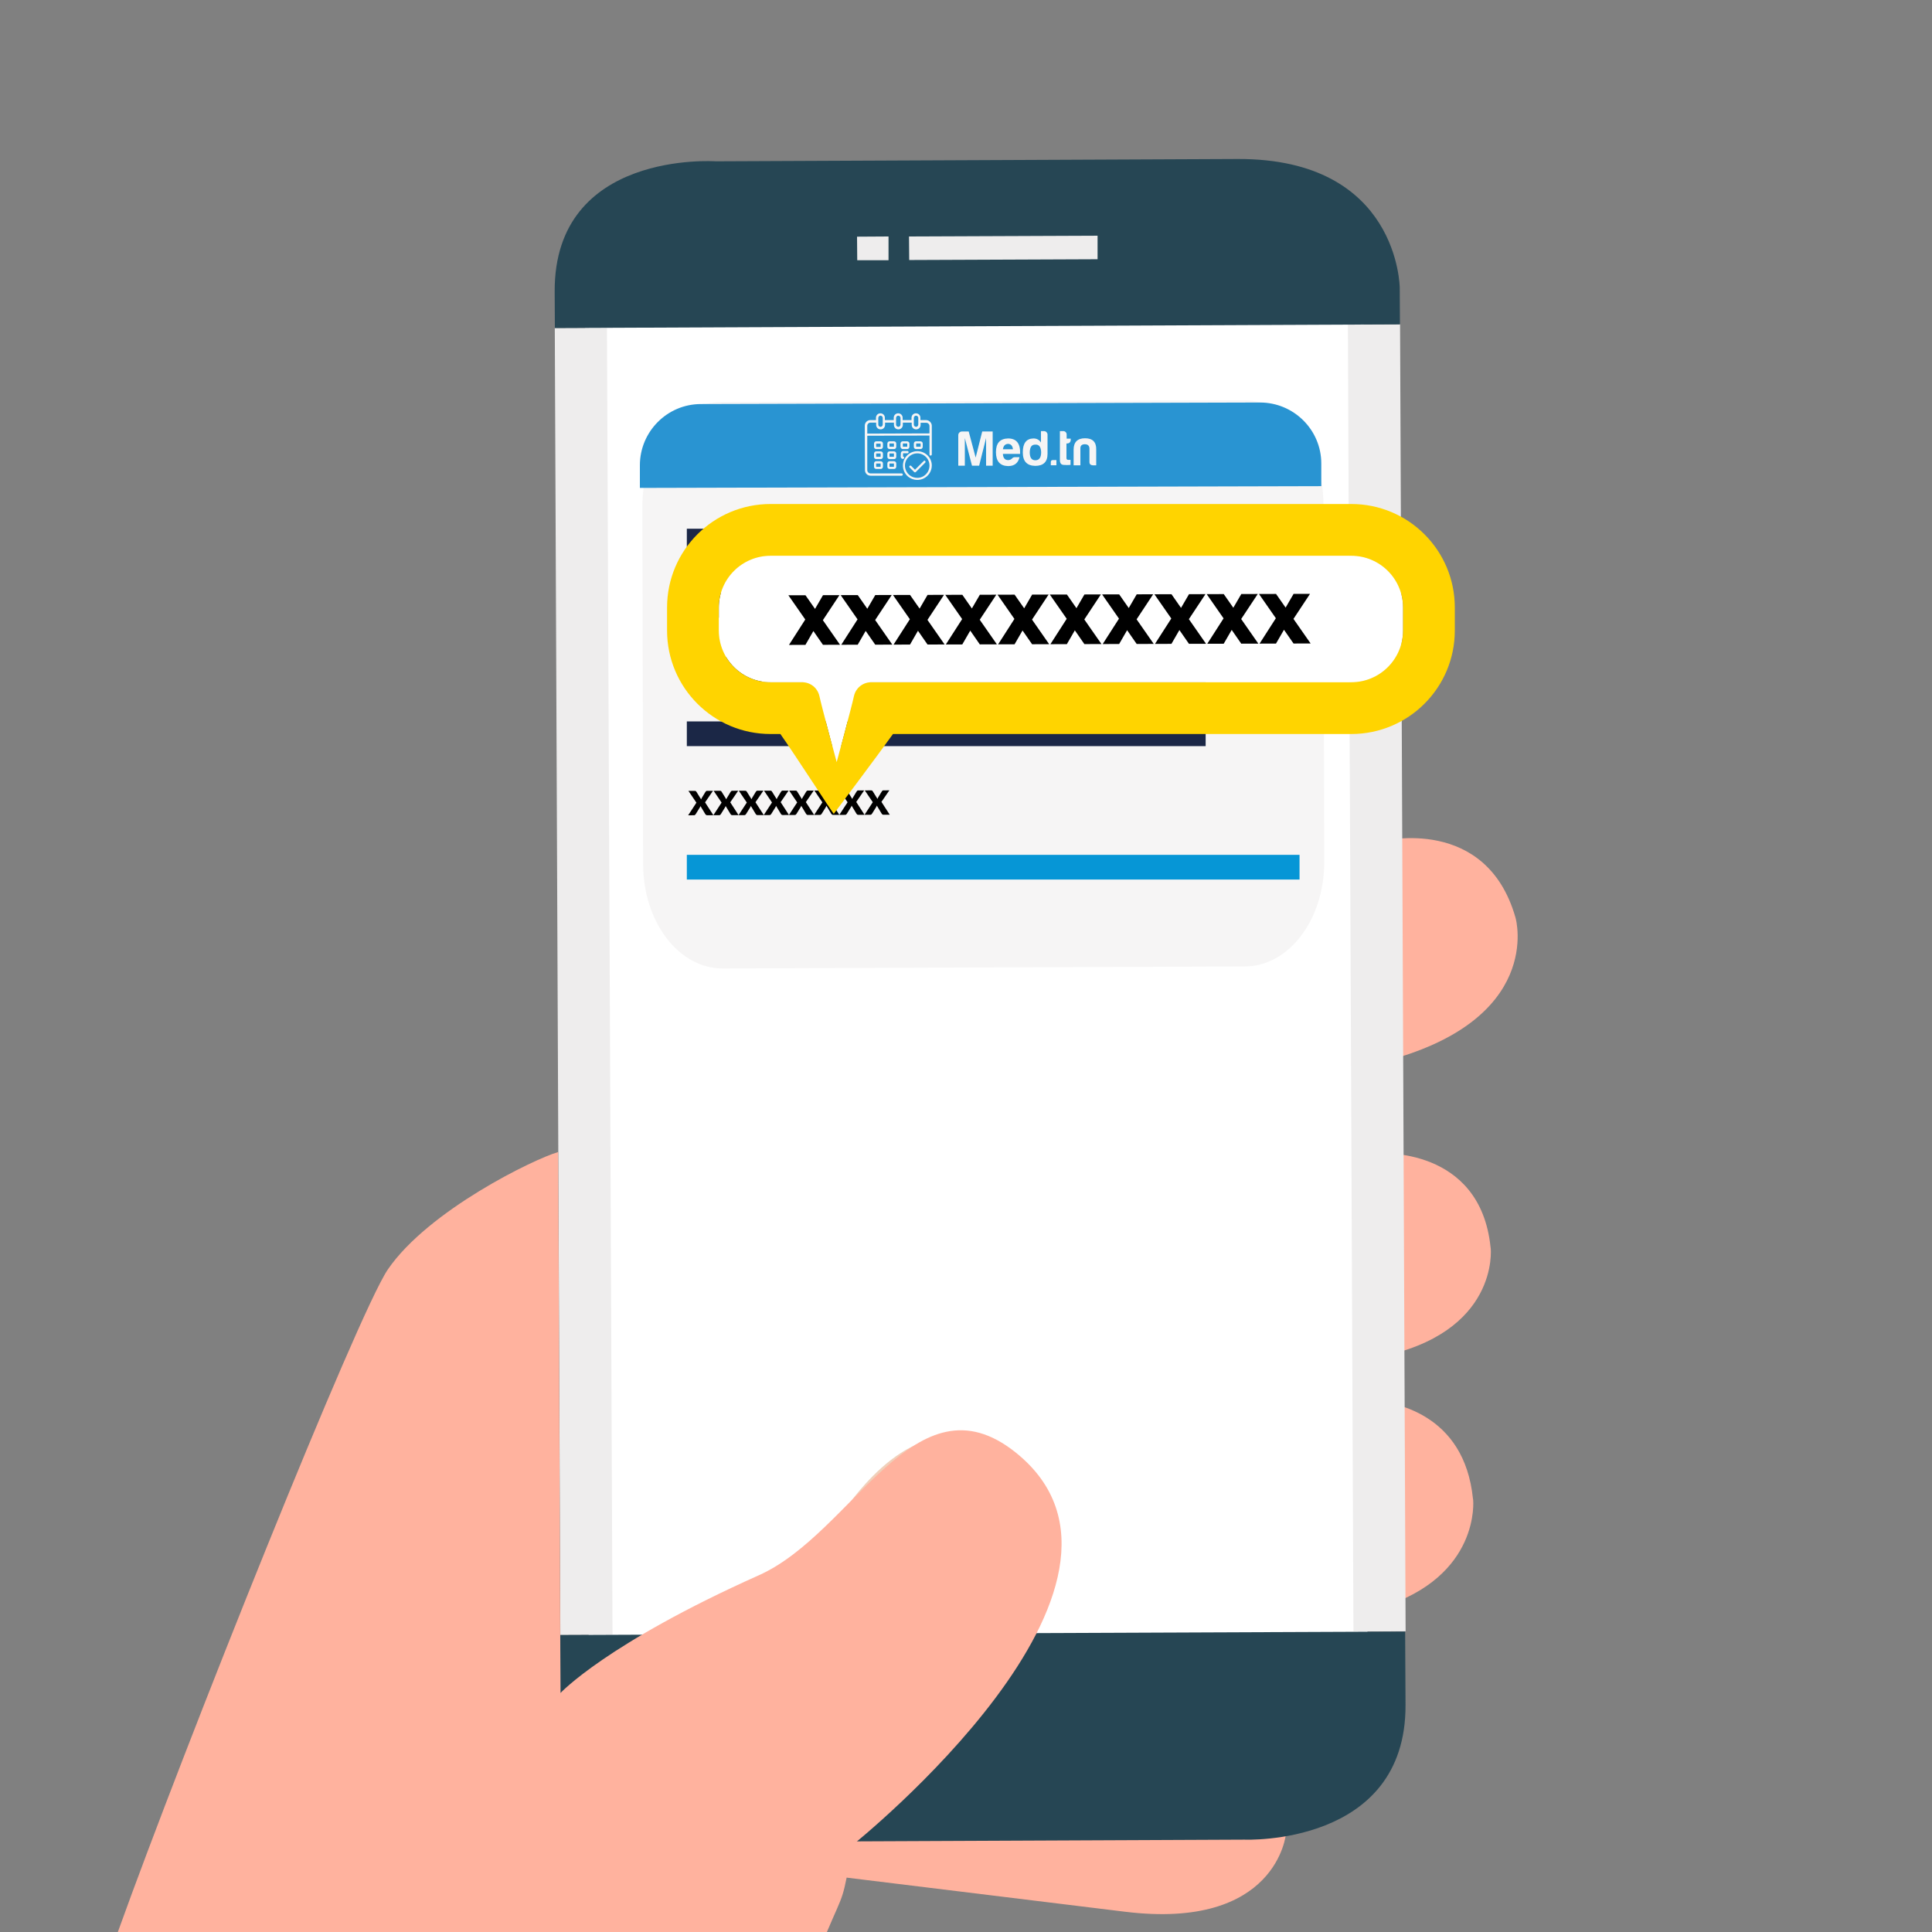 <svg width="118" height="118" viewBox="0 0 118 118" fill="none" xmlns="http://www.w3.org/2000/svg">
    <rect x="0" y="0" width="118" height="118" fill="#808080" stroke="none"/>
    <path d="M83.294 17.069L35.728 17.199L35.969 105.086L83.535 104.955L83.294 17.069Z" fill="white"/>
    <path d="M76.031 59.027L44.153 59.151C41.463 59.167 39.28 56.311 39.28 52.772L39.233 30.964C39.221 27.425 41.392 24.554 44.082 24.554L75.96 24.445C78.65 24.43 80.833 27.286 80.833 30.825L80.88 52.632C80.892 56.156 78.721 59.027 76.031 59.027Z"
          fill="#F6F5F5"/>
    <path d="M80.7 29.693V28.313C80.7 26.248 79.013 24.584 76.96 24.584L42.81 24.678C40.745 24.678 39.082 26.366 39.082 28.419V29.8L80.7 29.693Z"
          fill="#2994D2"/>
    <path d="M43.572 49.791L43.188 49.792C43.16 49.792 43.136 49.785 43.118 49.77C43.1 49.756 43.086 49.739 43.075 49.72L42.781 49.231C42.772 49.264 42.76 49.292 42.743 49.318L42.493 49.721C42.481 49.74 42.467 49.757 42.45 49.772C42.433 49.787 42.412 49.794 42.386 49.794L42.031 49.795L42.534 49.025L42.047 48.305L42.43 48.304C42.459 48.303 42.48 48.307 42.493 48.315C42.507 48.323 42.519 48.335 42.53 48.352L42.823 48.824C42.828 48.808 42.834 48.792 42.842 48.775C42.849 48.758 42.858 48.741 42.869 48.724L43.092 48.358C43.115 48.321 43.145 48.302 43.181 48.301L43.547 48.3L43.063 49.006L43.572 49.791Z"
          fill="black"/>
    <path d="M45.11 49.787L44.727 49.788C44.698 49.788 44.675 49.781 44.656 49.766C44.639 49.752 44.625 49.735 44.614 49.716L44.319 49.227C44.311 49.259 44.298 49.288 44.282 49.313L44.032 49.717C44.02 49.736 44.006 49.753 43.989 49.768C43.972 49.782 43.951 49.79 43.925 49.79L43.569 49.791L44.073 49.02L43.586 48.3L43.969 48.299C43.998 48.299 44.019 48.303 44.032 48.311C44.046 48.318 44.058 48.331 44.068 48.348L44.362 48.82C44.367 48.804 44.373 48.787 44.38 48.771C44.388 48.754 44.397 48.737 44.408 48.72L44.631 48.354C44.654 48.316 44.684 48.297 44.72 48.297L45.086 48.296L44.602 49.002L45.11 49.787Z"
          fill="black"/>
    <path d="M46.649 49.782L46.266 49.783C46.237 49.784 46.213 49.776 46.195 49.762C46.178 49.748 46.164 49.731 46.153 49.712L45.858 49.222C45.85 49.255 45.837 49.284 45.821 49.309L45.57 49.713C45.559 49.731 45.544 49.748 45.527 49.764C45.511 49.778 45.49 49.786 45.464 49.786L45.108 49.787L45.612 49.016L45.124 48.296L45.507 48.295C45.536 48.295 45.557 48.299 45.571 48.307C45.584 48.314 45.596 48.327 45.607 48.344L45.901 48.816C45.905 48.8 45.911 48.783 45.919 48.767C45.927 48.749 45.936 48.733 45.947 48.716L46.169 48.35C46.193 48.312 46.222 48.293 46.259 48.293L46.625 48.292L46.141 48.997L46.649 49.782Z"
          fill="black"/>
    <path d="M48.188 49.778L47.805 49.779C47.776 49.779 47.752 49.772 47.734 49.758C47.716 49.743 47.702 49.727 47.692 49.707L47.397 49.218C47.388 49.251 47.376 49.28 47.36 49.305L47.109 49.709C47.098 49.727 47.083 49.744 47.066 49.76C47.05 49.774 47.028 49.781 47.002 49.782L46.647 49.782L47.151 49.012L46.663 48.292L47.046 48.291C47.075 48.291 47.096 48.295 47.11 48.302C47.123 48.31 47.135 48.322 47.146 48.34L47.439 48.812C47.444 48.795 47.45 48.779 47.458 48.763C47.465 48.745 47.475 48.728 47.485 48.712L47.708 48.346C47.731 48.308 47.761 48.289 47.798 48.289L48.163 48.288L47.68 48.993L48.188 49.778Z"
          fill="black"/>
    <path d="M49.727 49.774L49.343 49.775C49.315 49.775 49.291 49.768 49.273 49.754C49.255 49.739 49.241 49.722 49.23 49.703L48.936 49.214C48.927 49.247 48.915 49.276 48.898 49.301L48.648 49.705C48.636 49.723 48.622 49.74 48.605 49.755C48.588 49.77 48.567 49.777 48.541 49.777L48.186 49.778L48.689 49.008L48.202 48.288L48.585 48.287C48.614 48.287 48.635 48.291 48.648 48.298C48.662 48.306 48.674 48.318 48.685 48.336L48.978 48.807C48.983 48.791 48.989 48.775 48.997 48.758C49.004 48.741 49.013 48.724 49.024 48.708L49.247 48.341C49.27 48.304 49.3 48.285 49.337 48.285L49.702 48.284L49.218 48.989L49.727 49.774Z"
          fill="black"/>
    <path d="M51.265 49.77L50.882 49.771C50.853 49.771 50.83 49.764 50.811 49.749C50.794 49.735 50.78 49.718 50.769 49.699L50.474 49.21C50.466 49.242 50.453 49.271 50.437 49.297L50.187 49.7C50.175 49.719 50.161 49.736 50.144 49.751C50.127 49.766 50.106 49.773 50.08 49.773L49.724 49.774L50.228 49.004L49.74 48.284L50.123 48.282C50.153 48.282 50.174 48.286 50.187 48.294C50.201 48.302 50.213 48.314 50.223 48.331L50.517 48.803C50.522 48.787 50.528 48.77 50.535 48.754C50.543 48.737 50.552 48.72 50.563 48.703L50.786 48.337C50.809 48.299 50.839 48.281 50.875 48.281L51.241 48.279L50.757 48.985L51.265 49.77Z"
          fill="black"/>
    <path d="M52.804 49.766L52.421 49.767C52.392 49.767 52.368 49.76 52.35 49.745C52.333 49.731 52.319 49.714 52.308 49.695L52.013 49.205C52.005 49.238 51.992 49.267 51.976 49.292L51.725 49.696C51.714 49.715 51.7 49.731 51.682 49.747C51.666 49.761 51.645 49.769 51.619 49.769L51.263 49.77L51.767 48.999L51.279 48.279L51.662 48.278C51.691 48.278 51.712 48.282 51.726 48.29C51.739 48.297 51.752 48.31 51.762 48.327L52.056 48.799C52.06 48.783 52.066 48.766 52.074 48.75C52.082 48.733 52.091 48.716 52.102 48.699L52.325 48.333C52.347 48.295 52.377 48.276 52.414 48.276L52.78 48.275L52.296 48.981L52.804 49.766Z"
          fill="black"/>
    <path d="M54.343 49.761L53.96 49.762C53.931 49.763 53.907 49.755 53.889 49.741C53.871 49.727 53.857 49.71 53.847 49.691L53.552 49.201C53.543 49.234 53.531 49.263 53.515 49.288L53.264 49.692C53.253 49.71 53.238 49.727 53.221 49.743C53.205 49.757 53.183 49.765 53.157 49.765L52.802 49.766L53.306 48.995L52.818 48.275L53.201 48.274C53.23 48.274 53.251 48.278 53.265 48.285C53.278 48.293 53.29 48.306 53.301 48.323L53.594 48.795C53.599 48.779 53.605 48.762 53.613 48.746C53.62 48.728 53.63 48.711 53.64 48.695L53.863 48.329C53.886 48.291 53.916 48.272 53.953 48.272L54.319 48.271L53.835 48.976L54.343 49.761Z"
          fill="black"/>
    <rect x="41.949" y="32.293" width="27.161" height="1.509" fill="#1B2746"/>
    <rect x="41.949" y="36.215" width="36.517" height="1.509" fill="#1B2746"/>
    <rect x="41.949" y="44.062" width="31.688" height="1.509" fill="#1B2746"/>
    <rect x="41.949" y="40.139" width="31.688" height="1.509" fill="#1B2746"/>
    <rect x="41.949" y="52.211" width="37.422" height="1.509" fill="#0696D6"/>
    <path d="M56.557 25.657H56.215V25.515C56.215 25.362 56.097 25.244 55.944 25.244C55.791 25.244 55.672 25.362 55.672 25.515V25.657H55.13V25.515C55.13 25.362 55.012 25.244 54.858 25.244C54.705 25.244 54.587 25.362 54.587 25.515V25.657H54.044V25.515C54.044 25.362 53.926 25.244 53.773 25.244C53.619 25.244 53.501 25.362 53.501 25.515V25.657H53.159C52.97 25.657 52.817 25.811 52.817 25.999L52.829 28.713C52.829 28.902 52.982 29.055 53.171 29.055H55.071C55.106 29.055 55.142 29.02 55.142 28.985C55.142 28.949 55.106 28.914 55.071 28.914H53.171C53.053 28.914 52.97 28.82 52.97 28.713V26.613L56.77 26.601V27.758C56.77 27.793 56.805 27.828 56.841 27.828C56.876 27.828 56.911 27.793 56.911 27.758V25.988C56.9 25.811 56.746 25.657 56.557 25.657ZM55.814 25.527C55.814 25.456 55.873 25.386 55.944 25.386C56.015 25.386 56.086 25.445 56.086 25.515V25.928C56.086 25.999 56.026 26.07 55.956 26.07C55.885 26.07 55.814 26.011 55.814 25.94V25.527ZM54.728 25.527C54.728 25.456 54.788 25.386 54.858 25.386C54.929 25.386 55 25.445 55 25.515V25.928C55 25.999 54.941 26.07 54.87 26.07C54.799 26.07 54.728 26.011 54.728 25.94V25.527ZM53.643 25.527C53.643 25.456 53.702 25.386 53.773 25.386C53.843 25.386 53.914 25.445 53.914 25.515V25.928C53.914 25.999 53.855 26.07 53.785 26.07C53.714 26.07 53.643 26.011 53.643 25.94V25.527ZM56.77 26.471L52.97 26.483V26.011C52.97 25.893 53.065 25.811 53.171 25.811H53.513V25.952C53.513 26.105 53.631 26.224 53.785 26.224C53.938 26.224 54.056 26.105 54.056 25.952V25.811H54.599V25.952C54.599 26.105 54.717 26.224 54.87 26.224C55.023 26.224 55.142 26.105 55.142 25.952V25.811H55.684V25.952C55.684 26.105 55.802 26.224 55.956 26.224C56.109 26.224 56.227 26.105 56.227 25.952V25.822H56.569C56.687 25.822 56.77 25.917 56.77 26.023V26.471Z"
          fill="#F6F5F5"/>
    <path d="M54.74 27.085C54.74 27.014 54.681 26.955 54.599 26.955H54.327C54.257 26.955 54.197 27.014 54.197 27.097V27.297C54.197 27.368 54.257 27.427 54.339 27.427H54.611C54.681 27.427 54.74 27.368 54.74 27.285V27.085ZM54.327 27.285V27.085H54.599V27.285H54.327Z"
          fill="#F6F5F5"/>
    <path d="M53.926 27.085C53.926 27.014 53.867 26.955 53.785 26.955H53.513C53.442 26.955 53.383 27.014 53.383 27.097V27.297C53.383 27.368 53.442 27.427 53.525 27.427H53.796C53.867 27.427 53.926 27.368 53.926 27.285V27.085ZM53.513 27.297V27.097H53.785V27.297H53.513Z"
          fill="#F6F5F5"/>
    <path d="M56.227 27.427C56.298 27.427 56.357 27.368 56.357 27.285V27.085C56.357 27.014 56.298 26.955 56.215 26.955H55.944C55.873 26.955 55.814 27.014 55.814 27.097V27.297C55.814 27.368 55.873 27.427 55.956 27.427H56.227ZM55.956 27.085H56.227V27.285H55.956V27.085Z"
          fill="#F6F5F5"/>
    <path d="M54.74 27.698C54.74 27.627 54.681 27.568 54.599 27.568H54.327C54.257 27.568 54.197 27.627 54.197 27.71V27.911C54.197 27.981 54.257 28.04 54.339 28.04H54.611C54.681 28.04 54.74 27.981 54.74 27.899V27.698ZM54.327 27.899V27.698H54.599V27.899H54.327Z"
          fill="#F6F5F5"/>
    <path d="M53.926 27.698C53.926 27.627 53.867 27.568 53.785 27.568H53.513C53.442 27.568 53.383 27.627 53.383 27.71V27.911C53.383 27.981 53.442 28.04 53.525 28.04H53.796C53.867 28.04 53.926 27.981 53.926 27.899V27.698ZM53.513 27.899V27.698H53.785V27.899H53.513Z"
          fill="#F6F5F5"/>
    <path d="M54.599 28.17H54.327C54.257 28.17 54.197 28.229 54.197 28.311V28.512C54.197 28.583 54.257 28.642 54.339 28.642H54.611C54.681 28.642 54.74 28.583 54.74 28.5V28.3C54.74 28.229 54.681 28.17 54.599 28.17ZM54.327 28.512V28.311H54.599V28.512H54.327Z"
          fill="#F6F5F5"/>
    <path d="M55.142 27.427H55.413C55.484 27.427 55.543 27.368 55.543 27.285V27.085C55.543 27.014 55.484 26.955 55.401 26.955H55.13C55.059 26.955 55 27.014 55 27.097V27.297C55.012 27.368 55.071 27.427 55.142 27.427ZM55.142 27.085H55.413V27.285H55.142V27.085Z"
          fill="#F6F5F5"/>
    <path d="M55.012 27.899C55.012 27.97 55.071 28.029 55.153 28.029C55.189 28.029 55.224 27.993 55.224 27.958C55.224 27.922 55.189 27.887 55.153 27.887V27.686H55.425C55.46 27.686 55.495 27.651 55.495 27.616C55.495 27.58 55.46 27.545 55.425 27.545H55.153C55.083 27.545 55.023 27.604 55.023 27.686L55.012 27.899Z"
          fill="#F6F5F5"/>
    <path d="M53.785 28.17H53.513C53.442 28.17 53.383 28.229 53.383 28.311V28.512C53.383 28.583 53.442 28.642 53.525 28.642H53.796C53.867 28.642 53.926 28.583 53.926 28.5V28.3C53.926 28.229 53.867 28.17 53.785 28.17ZM53.513 28.512V28.311H53.785V28.512H53.513Z"
          fill="#F6F5F5"/>
    <path d="M56.026 27.557C55.672 27.557 55.354 27.769 55.212 28.099C55.083 28.43 55.153 28.807 55.401 29.055C55.649 29.303 56.038 29.386 56.369 29.244C56.699 29.102 56.911 28.784 56.911 28.43C56.911 27.946 56.51 27.557 56.026 27.557ZM56.026 29.185C55.72 29.185 55.448 29.008 55.33 28.725C55.212 28.442 55.271 28.123 55.495 27.911C55.708 27.698 56.026 27.627 56.31 27.745C56.593 27.863 56.77 28.135 56.77 28.43C56.77 28.855 56.439 29.185 56.026 29.185Z"
          fill="#F6F5F5"/>
    <path d="M56.416 28.159L55.885 28.69L55.649 28.454C55.625 28.431 55.578 28.431 55.555 28.454C55.531 28.478 55.531 28.525 55.555 28.549L55.838 28.832C55.861 28.856 55.909 28.856 55.932 28.832L56.51 28.254C56.534 28.23 56.534 28.183 56.51 28.159C56.487 28.124 56.451 28.124 56.416 28.159Z"
          fill="#F6F5F5"/>
    <path d="M58.752 26.354H59.165L59.59 27.947L59.991 26.354H60.629V28.442H60.227V26.755L59.803 28.442H59.366L58.929 26.755V28.442H58.528V26.578C58.528 26.46 58.623 26.354 58.752 26.354Z"
          fill="#F6F5F5"/>
    <path d="M61.572 28.467C61.077 28.455 60.829 28.172 60.829 27.617C60.829 27.062 61.077 26.791 61.572 26.779C62.092 26.779 62.328 27.098 62.304 27.723H61.254C61.266 27.971 61.372 28.101 61.572 28.101C61.667 28.101 61.761 28.066 61.832 27.983C61.867 27.948 61.915 27.924 61.974 27.924H62.269C62.186 28.278 61.962 28.467 61.572 28.467ZM61.254 27.44H61.867C61.844 27.228 61.738 27.11 61.561 27.11C61.384 27.122 61.289 27.228 61.254 27.44Z"
          fill="#F6F5F5"/>
    <path d="M63.98 26.543V27.723C63.98 28.206 63.732 28.454 63.224 28.454C62.717 28.442 62.469 28.171 62.469 27.628C62.469 27.073 62.682 26.79 63.118 26.779C63.319 26.779 63.472 26.861 63.578 27.026V26.33H63.779C63.897 26.342 63.98 26.436 63.98 26.543ZM62.894 27.616C62.894 27.947 63 28.112 63.236 28.112C63.472 28.112 63.59 27.947 63.59 27.616C63.578 27.298 63.46 27.144 63.248 27.156C63.012 27.144 62.906 27.298 62.894 27.616Z"
          fill="#F6F5F5"/>
    <path d="M64.522 28.1V28.418H64.18V28.218C64.18 28.135 64.228 28.1 64.31 28.1H64.522Z"
          fill="#F6F5F5"/>
    <path d="M65.183 27.085H65.136V27.982C65.136 28.053 65.171 28.088 65.254 28.088H65.384V28.395C65.254 28.407 65.112 28.407 64.959 28.395C64.806 28.383 64.735 28.289 64.735 28.1V26.33H64.947C65.053 26.33 65.148 26.424 65.148 26.531V26.79H65.396V26.885C65.384 27.003 65.301 27.085 65.183 27.085Z"
          fill="#F6F5F5"/>
    <path d="M66.741 28.42C66.611 28.408 66.54 28.349 66.54 28.219V27.381C66.528 27.216 66.434 27.133 66.257 27.133C66.08 27.133 65.986 27.216 65.986 27.381V28.42H65.573V27.464C65.573 27.004 65.809 26.768 66.269 26.768C66.729 26.768 66.965 26.992 66.953 27.464V28.42H66.741Z"
          fill="#F6F5F5"/>
    <path d="M92.571 56.085L92.559 56.038C90.778 49.796 84.476 51.365 84.476 51.365L83.438 51.625L83.922 64.982L84.311 64.888C94.353 62.374 92.571 56.085 92.571 56.085Z"
          fill="#FFB29E"/>
    <path d="M91.049 76.252L91.037 76.169C90.4 70.01 84.228 70.446 84.228 70.446L83.202 70.517L84.146 82.895C91.58 81.444 91.049 76.252 91.049 76.252Z"
          fill="#FFB29E"/>
    <path d="M48.675 100.629C49.584 101.054 50.504 100.995 50.504 100.995L64.062 100.051L48.675 100.629Z"
          fill="#DEAC89"/>
    <path d="M89.975 91.603L89.963 91.532C89.432 86.34 85.172 85.585 83.461 85.49L84.358 98.175C90.447 96.275 89.975 91.603 89.975 91.603Z"
          fill="#FFB29E"/>
    <path d="M78.541 112.006C78.541 112.006 78.01 117.906 68.7 116.761L42.22 113.516C42.22 113.516 39.341 113.162 39.601 110.271L39.872 107.262C39.872 107.262 40.403 101.362 49.713 102.507L73.266 105.398C73.266 105.398 79.072 106.106 78.553 111.935L78.541 112.006Z"
          fill="#FFB29E"/>
    <path d="M85.511 19.807L82.325 19.82L82.664 99.647L85.85 99.634L85.511 19.807Z" fill="#EEEDED"/>
    <path d="M37.071 20.02L33.885 20.033L34.225 99.86L37.411 99.847L37.071 20.02Z" fill="#EEEDED"/>
    <path d="M85.503 19.812L85.491 17.582C85.491 17.582 85.456 9.676 75.591 9.711L43.707 9.853C43.707 9.853 33.842 9.156 33.878 17.806L33.89 20.036L85.503 19.812ZM34.22 99.863L34.244 106.589C34.244 106.589 34.267 112.536 44.132 112.501L76.016 112.359C76.016 112.359 85.88 112.772 85.845 104.135L85.821 99.651L34.22 99.863Z"
          fill="#264654"/>
    <path d="M55.519 14.442L55.531 15.881L67.036 15.834V14.395L55.519 14.442Z" fill="#EEEDED"/>
    <path d="M52.345 14.455L52.357 15.895H54.268V14.443L52.345 14.455Z" fill="#EEEDED"/>
    <path d="M54.103 97.233C54.103 97.233 49.761 94.695 51.743 92.017C51.743 92.017 56.144 85.48 59.932 88.831C60.404 89.244 63.661 91.415 61.159 95.014L60.322 96.218C60.322 96.218 57.82 99.817 54.221 97.315L54.103 97.233Z"
          fill="#F0D0BA"/>
    <path d="M50.504 118C51.637 115.333 51.401 116.312 52.097 112.666C52.097 112.666 72.027 96.713 62.033 88.712C55.897 83.803 52.144 93.609 46.362 96.205C37.04 100.371 34.232 103.403 34.232 103.403L34.09 70.363C32.639 70.776 26.172 73.915 23.694 77.526C21.854 80.204 11.245 106.731 7.198 118H50.504Z"
          fill="#FFB29E"/>
    <path d="M43.903 37.104C43.903 35.358 45.318 33.943 47.063 33.943H82.533C84.279 33.943 85.694 35.358 85.694 37.104V38.509C85.694 40.255 84.279 41.67 82.533 41.67H53.207C52.697 41.67 52.257 42.028 52.154 42.528C52.033 43.116 51.102 46.608 51.102 46.608C51.102 46.608 50.164 43.083 50.049 42.528C49.947 42.028 49.507 41.67 48.997 41.67H47.063C45.318 41.67 43.903 40.255 43.903 38.509V37.104Z"
          fill="white"/>
    <path fill-rule="evenodd" clip-rule="evenodd"
          d="M49.109 41.676C49.072 41.672 49.034 41.67 48.997 41.67H47.063C45.318 41.67 43.902 40.255 43.902 38.509V37.105C43.902 35.359 45.318 33.944 47.063 33.944H82.533C84.279 33.944 85.694 35.359 85.694 37.105V38.509C85.694 40.255 84.279 41.67 82.533 41.67H53.207C53.169 41.67 53.132 41.672 53.095 41.676C53.094 41.676 53.092 41.676 53.091 41.676C52.814 41.706 52.565 41.842 52.39 42.046C52.275 42.181 52.192 42.345 52.154 42.528C52.037 43.1 51.102 46.547 51.102 46.547C51.102 46.547 50.167 43.1 50.049 42.528C50.012 42.345 49.928 42.181 49.813 42.046C49.639 41.842 49.39 41.706 49.113 41.676C49.111 41.676 49.11 41.676 49.109 41.676ZM47.063 30.783H82.533C86.025 30.783 88.855 33.613 88.855 37.105V38.509C88.855 42.001 86.025 44.831 82.533 44.831H54.54C53.69 46.026 50.926 49.704 50.926 49.704C50.926 49.769 48.441 45.924 47.663 44.831H47.063C43.572 44.831 40.742 42.001 40.742 38.509V37.105C40.742 33.613 43.572 30.783 47.063 30.783Z"
          fill="#FFD400"/>
    <path d="M50.263 39.383L49.679 38.542L49.193 39.386L48.188 39.389L49.183 37.838L48.152 36.357L49.195 36.355L49.779 37.19L50.265 36.352L51.27 36.349L50.258 37.878L51.306 39.38L50.263 39.383Z"
          fill="black"/>
    <path d="M53.456 39.374L52.873 38.534L52.386 39.377L51.381 39.38L52.376 37.829L51.346 36.349L52.389 36.346L52.972 37.181L53.459 36.343L54.464 36.34L53.452 37.869L54.499 39.371L53.456 39.374Z"
          fill="black"/>
    <path d="M56.65 39.365L56.066 38.525L55.58 39.368L54.575 39.371L55.57 37.82L54.539 36.34L55.582 36.337L56.166 37.172L56.652 36.334L57.657 36.331L56.646 37.861L57.693 39.362L56.65 39.365Z"
          fill="black"/>
    <path d="M59.843 39.357L59.26 38.516L58.773 39.36L57.768 39.362L58.764 37.811L57.733 36.331L58.776 36.328L59.359 37.163L59.846 36.325L60.851 36.323L59.839 37.852L60.886 39.354L59.843 39.357Z"
          fill="black"/>
    <path d="M63.037 39.348L62.453 38.508L61.967 39.351L60.962 39.354L61.957 37.803L60.926 36.322L61.969 36.32L62.553 37.155L63.039 36.317L64.044 36.314L63.033 37.843L64.08 39.345L63.037 39.348Z"
          fill="black"/>
    <path d="M66.23 39.339L65.647 38.499L65.16 39.342L64.155 39.345L65.151 37.794L64.12 36.314L65.163 36.311L65.746 37.146L66.233 36.308L67.238 36.305L66.226 37.834L67.273 39.336L66.23 39.339Z"
          fill="black"/>
    <path d="M69.424 39.33L68.84 38.49L68.354 39.333L67.349 39.336L68.344 37.785L67.313 36.305L68.356 36.302L68.94 37.137L69.427 36.299L70.431 36.297L69.42 37.826L70.467 39.328L69.424 39.33Z"
          fill="black"/>
    <path d="M72.618 39.322L72.034 38.481L71.547 39.325L70.542 39.327L71.538 37.776L70.507 36.296L71.55 36.293L72.133 37.128L72.62 36.291L73.625 36.288L72.613 37.817L73.66 39.319L72.618 39.322Z"
          fill="black"/>
    <path d="M75.811 39.313L75.228 38.472L74.741 39.316L73.736 39.319L74.731 37.768L73.701 36.288L74.743 36.285L75.327 37.12L75.814 36.282L76.819 36.279L75.807 37.808L76.854 39.31L75.811 39.313Z"
          fill="black"/>
    <path d="M79.005 39.304L78.421 38.464L77.934 39.307L76.93 39.31L77.925 37.759L76.894 36.279L77.937 36.276L78.521 37.111L79.007 36.273L80.012 36.27L79.001 37.8L80.048 39.301L79.005 39.304Z"
          fill="black"/>
</svg>
